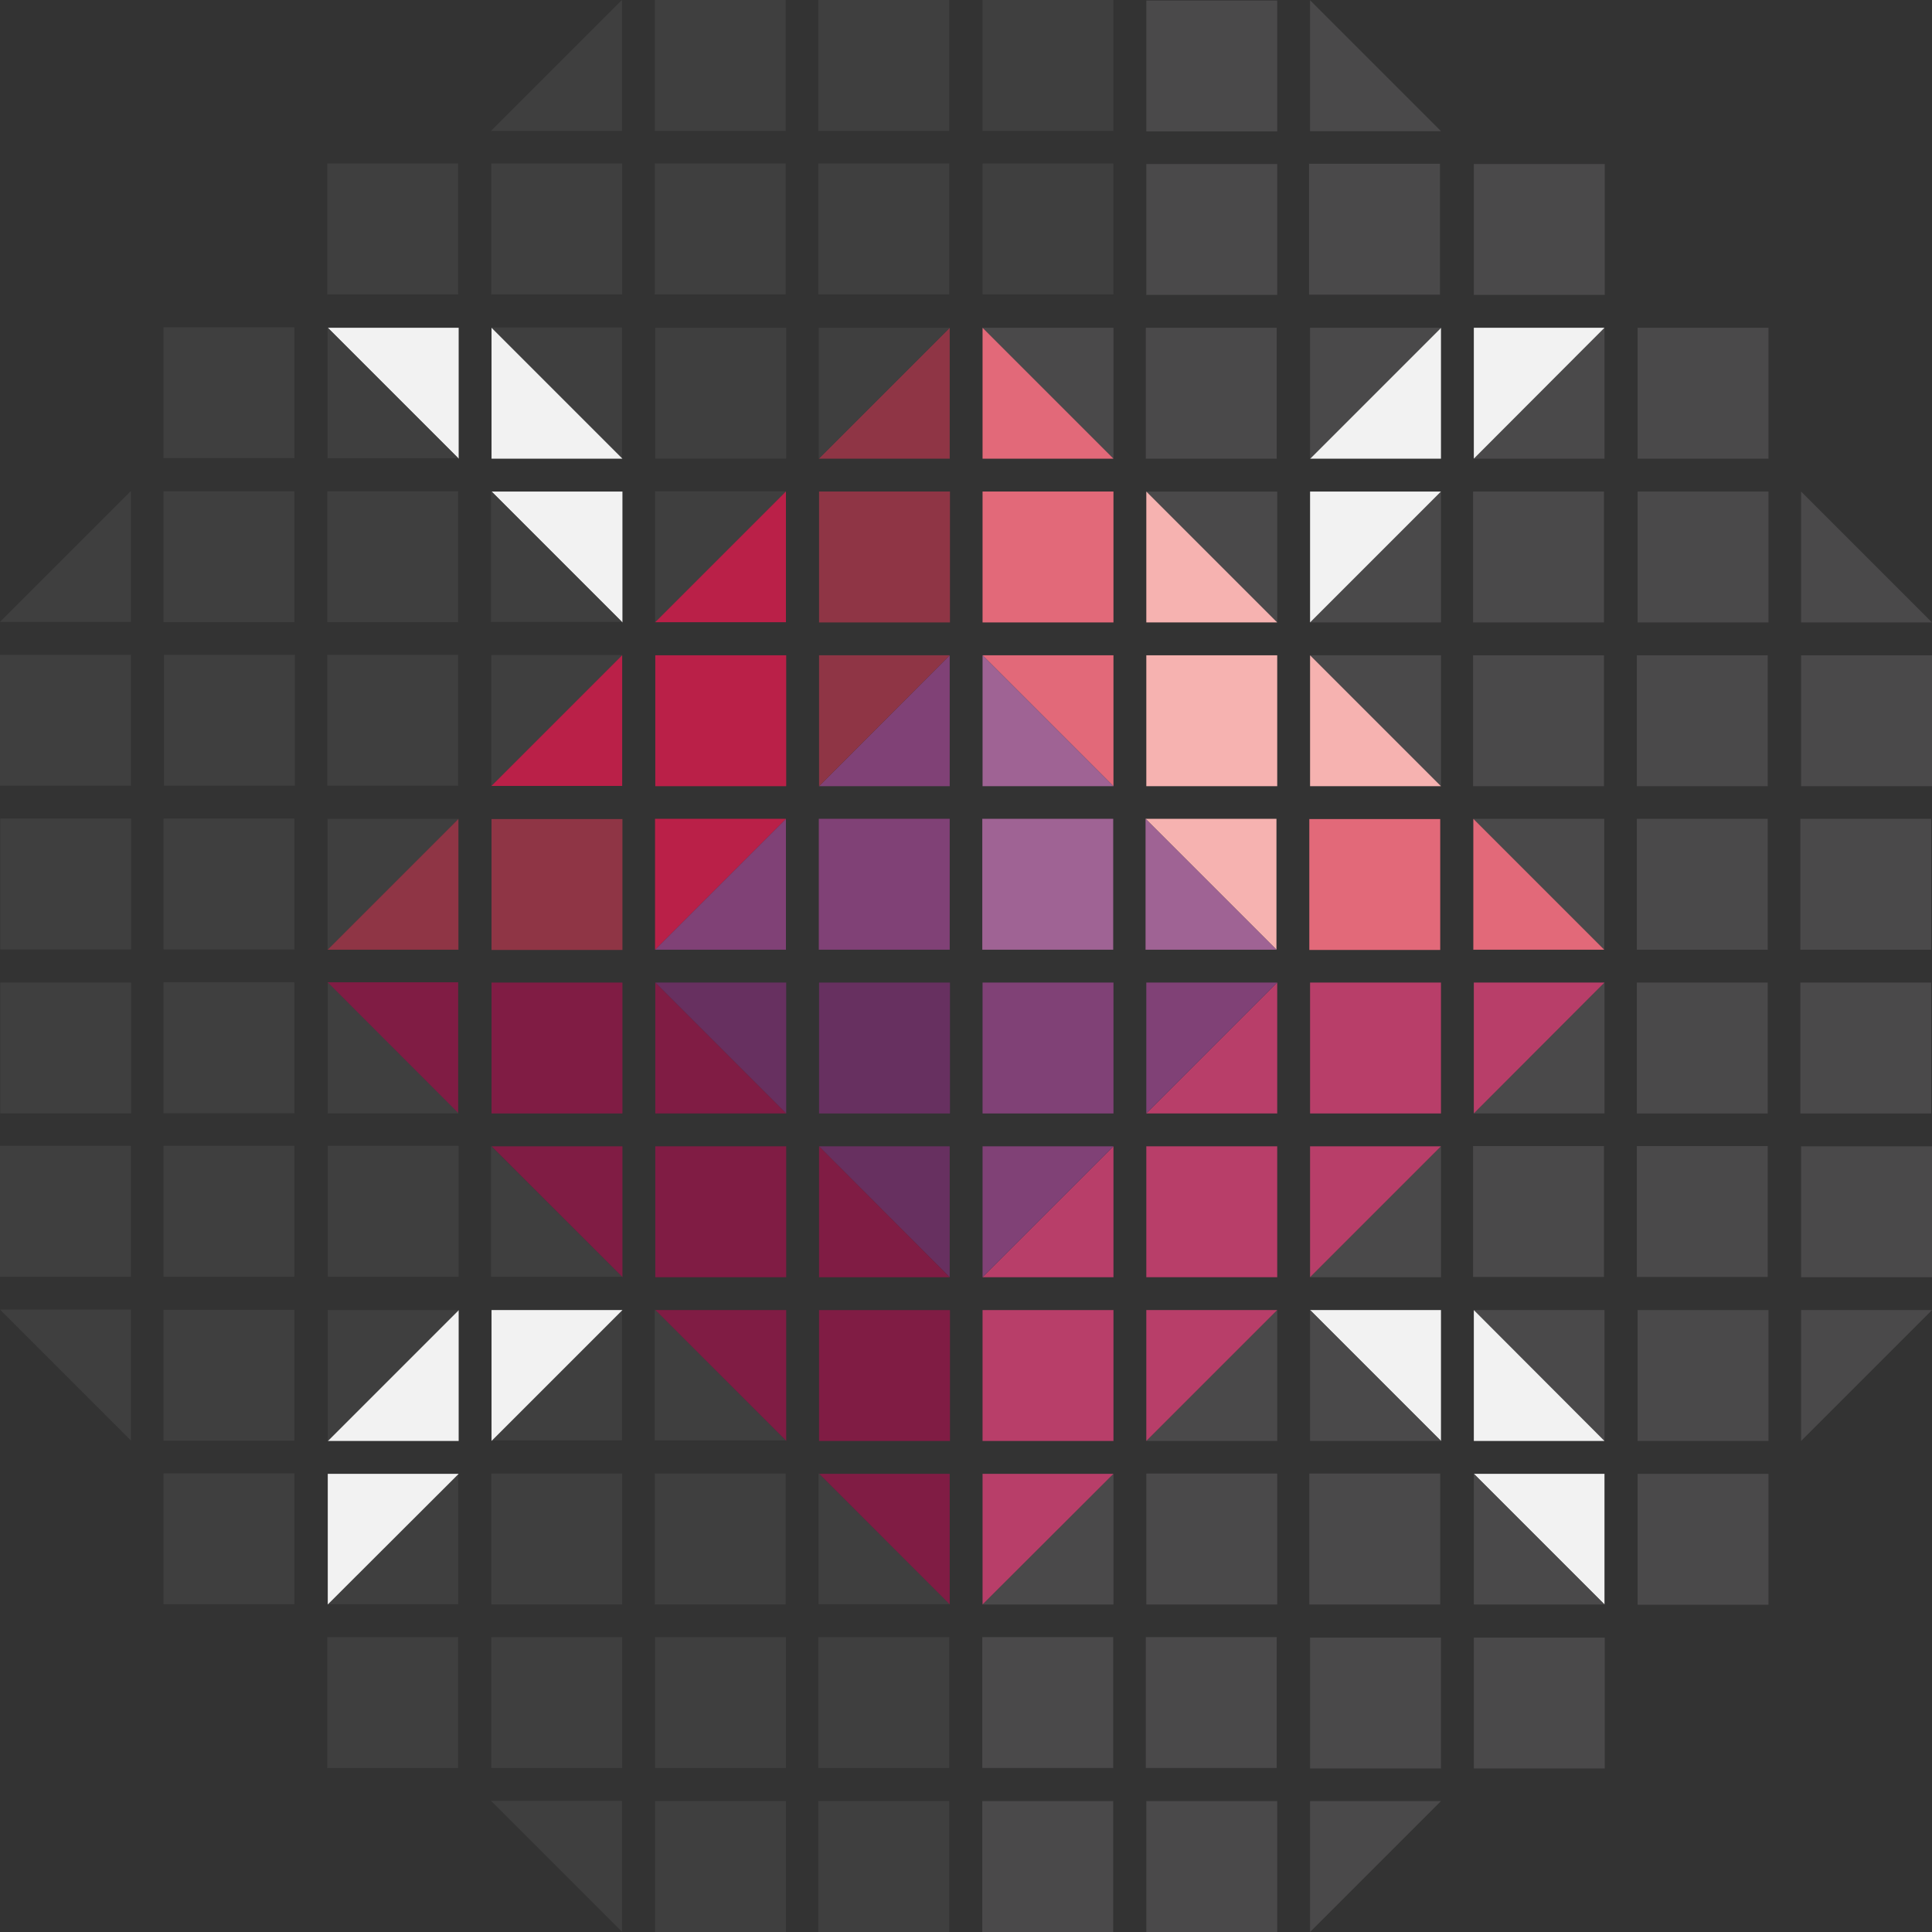 <svg class="label" xmlns="http://www.w3.org/2000/svg" viewBox="0 0 76.45 76.45">
  <rect x="0" y="0" width="76.45" height="76.45" fill="#333333" stroke="none"/>
  <g id="label-0">
    <polygon class="d d-0" points="51.84 76.45 57.02 71.27 51.84 71.27 51.84 76.45" style="fill: #4a494a"/>
    <rect class="d d-1" x="45.36" y="71.27" width="5.18" height="5.18" style="fill: #4a494a"/>
    <rect class="d d-2" x="38.86" y="71.27" width="5.18" height="5.18" transform="translate(82.91 147.72) rotate(180)" style="fill: #4a494a"/>
    <rect class="d d-3" x="32.39" y="71.27" width="5.18" height="5.18" transform="translate(69.95 147.72) rotate(180)" style="fill: #3f3f3f"/>
    <rect class="d d-4" x="25.93" y="71.27" width="5.18" height="5.18" transform="translate(57.03 147.72) rotate(180)" style="fill: #3f3f3f"/>
    <polygon class="d d-5" points="24.61 76.44 19.43 71.26 24.61 71.26 24.61 76.44" style="fill: #3f3f3f"/>
  </g>
  <g id="label-1">
    <rect class="d d-0" x="58.32" y="64.8" width="5.18" height="5.18" style="fill: #4a494a"/>
    <rect class="d d-1" x="51.84" y="64.8" width="5.18" height="5.18" style="fill: #4a494a"/>
    <rect class="d d-2" x="45.34" y="64.78" width="5.18" height="5.18" transform="translate(95.86 134.74) rotate(180)" style="fill: #4a494a"/>
    <rect class="d d-3" x="38.86" y="64.78" width="5.18" height="5.18" transform="translate(82.91 134.74) rotate(180)" style="fill: #4a494a"/>
    <rect class="d d-4" x="32.39" y="64.78" width="5.18" height="5.18" transform="translate(69.95 134.74) rotate(180)" style="fill: #3f3f3f"/>
    <rect class="d d-5" x="25.93" y="64.78" width="5.18" height="5.18" transform="translate(57.03 134.74) rotate(180)" style="fill: #3f3f3f"/>
    <rect class="d d-6" x="19.43" y="64.78" width="5.18" height="5.18" transform="translate(44.05 134.74) rotate(180)" style="fill: #3f3f3f"/>
    <rect class="d d-7" x="12.96" y="64.78" width="5.18" height="5.18" transform="translate(31.09 134.74) rotate(180)" style="fill: #3f3f3f"/>
  </g>
  <g id="label-2">
    <rect class="d d-0" x="64.8" y="58.32" width="5.18" height="5.18" style="fill: #4a494a"/>
    <polygon class="d d-1" points="63.49 63.49 58.32 58.32 63.49 58.32 63.49 63.49" style="fill: #f2f2f2"/>
    <polygon class="d d-1" points="58.32 58.32 63.49 63.49 58.32 63.49 58.32 58.32" style="fill: #4a494a"/>
    <rect class="d d-2" x="51.81" y="58.32" width="5.18" height="5.18" transform="translate(108.8 121.81) rotate(180)" style="fill: #4a494a"/>
    <rect class="d d-3" x="45.36" y="58.32" width="5.18" height="5.18" transform="translate(95.9 121.81) rotate(180)" style="fill: #4a494a"/>
    <polygon class="d d-4" points="38.88 63.49 44.06 58.32 44.06 63.49 38.88 63.49" style="fill: #4a494a"/>
    <polygon class="d d-4" points="44.06 58.32 38.88 63.49 38.88 58.32 44.06 58.32" style="fill: #b83e69"/>
    <polygon class="d d-5" points="37.58 63.49 32.41 58.32 37.58 58.32 37.58 63.49" style="fill: #801c44"/>
    <polygon class="d d-5" points="32.39 58.3 37.57 63.48 32.39 63.48 32.39 58.3" style="fill: #3f3f3f"/>
    <rect class="d d-6" x="25.91" y="58.32" width="5.18" height="5.18" transform="translate(57 121.81) rotate(180)" style="fill: #3f3f3f"/>
    <rect class="d d-7" x="19.43" y="58.32" width="5.18" height="5.18" transform="translate(44.05 121.81) rotate(180)" style="fill: #3f3f3f"/>
    <polygon class="d d-8" points="12.96 63.48 18.13 58.3 18.13 63.48 12.96 63.48" style="fill: #3f3f3f"/>
    <polygon class="d d-8" points="18.15 58.32 12.97 63.49 12.97 58.32 18.15 58.32" style="fill: #f2f2f2"/>
    <rect class="d d-9" x="6.48" y="58.3" width="5.18" height="5.18" transform="translate(18.13 121.78) rotate(180)" style="fill: #3f3f3f"/>
  </g>
  <g id="label-3">
    <polygon class="d d-0" points="71.27 57.02 76.45 51.84 71.27 51.84 71.27 57.02" style="fill: #4a494a"/>
    <rect class="d d-1" x="64.8" y="51.84" width="5.18" height="5.18" style="fill: #4a494a"/>
    <polygon class="d d-2" points="63.49 57.02 58.32 51.84 63.49 51.84 63.49 57.02" style="fill: #4a494a"/>
    <polygon class="d d-2" points="58.32 51.84 63.49 57.02 58.32 57.02 58.32 51.84" style="fill: #f2f2f2"/>
    <polygon class="d d-3" points="57.02 57.02 51.84 51.84 57.02 51.84 57.02 57.02" style="fill: #f2f2f2"/>
    <polygon class="d d-3" points="51.84 51.84 57.02 57.02 51.84 57.02 51.84 51.84" style="fill: #4a494a"/>
    <polygon class="d d-4" points="45.36 57.02 50.54 51.84 50.54 57.02 45.36 57.02" style="fill: #4a494a"/>
    <polygon class="d d-4" points="50.54 51.84 45.36 57.02 45.36 51.84 50.54 51.84" style="fill: #b83e69"/>
    <rect class="d d-5" x="38.88" y="51.84" width="5.18" height="5.18" style="fill: #b83e69"/>
    <rect class="d d-6" x="32.41" y="51.84" width="5.18" height="5.18" style="fill: #801c44"/>
    <polygon class="d d-7" points="31.11 57.02 25.93 51.84 31.11 51.84 31.11 57.02" style="fill: #801c44"/>
    <polygon class="d d-7" points="25.91 51.82 31.09 57 25.91 57 25.91 51.82" style="fill: #3f3f3f"/>
    <polygon class="d d-8" points="19.43 57 24.61 51.82 24.61 57 19.43 57" style="fill: #3f3f3f"/>
    <polygon class="d d-8" points="24.63 51.84 19.45 57.02 19.45 51.84 24.63 51.84" style="fill: #f2f2f2"/>
    <polygon class="d d-9" points="12.97 57.02 18.15 51.84 18.15 57.02 12.97 57.02" style="fill: #f2f2f2"/>
    <polygon class="d d-9" points="18.15 51.84 12.97 57.02 12.97 51.84 18.15 51.84" style="fill: #3f3f3f"/>
    <rect class="d d-10" x="6.48" y="51.82" width="5.18" height="5.18" transform="translate(18.13 108.83) rotate(180)" style="fill: #3f3f3f"/>
    <polygon class="d d-11" points="5.18 57 0 51.82 5.18 51.82 5.18 57" style="fill: #3f3f3f"/>
  </g>
  <g id="label-4">
    <rect class="d d-1" x="71.27" y="45.36" width="5.18" height="5.18" style="fill: #4a494a"/>
    <rect class="d d-2" x="64.77" y="45.35" width="5.18" height="5.18" style="fill: #4a494a"/>
    <rect class="d d-3" x="58.29" y="45.35" width="5.18" height="5.18" style="fill: #4a494a"/>
    <polygon class="d d-4" points="51.84 50.54 57.02 45.36 57.02 50.54 51.84 50.54" style="fill: #4a494a"/>
    <polygon class="d d-4" points="57.02 45.36 51.84 50.54 51.84 45.36 57.02 45.36" style="fill: #b83e69"/>
    <rect class="d d-5" x="45.36" y="45.36" width="5.18" height="5.18" style="fill: #b83e69"/>
    <polygon class="d d-6" points="38.88 50.54 44.06 45.36 44.06 50.54 38.88 50.54" style="fill: #b83e69"/>
    <polygon class="d d-6" points="38.88 50.54 38.88 45.36 44.06 45.36 38.88 50.54" style="fill: #804176"/>
    <polygon class="d d-7" points="37.58 50.54 32.41 45.36 37.58 45.36 37.58 50.54" style="fill: #673060"/>
    <polygon class="d d-7" points="32.41 45.36 37.58 50.54 32.41 50.54 32.41 45.36" style="fill: #801c44"/>
    <rect class="d d-8" x="25.93" y="45.36" width="5.18" height="5.18" style="fill: #801c44"/>
    <polygon class="d d-9" points="24.63 50.54 19.45 45.36 24.63 45.36 24.63 50.54" style="fill: #801c44"/>
    <polygon class="d d-9" points="19.43 45.35 24.61 50.52 19.43 50.52 19.43 45.35" style="fill: #3f3f3f"/>
    <rect class="d d-10" x="12.97" y="45.35" width="5.18" height="5.18" transform="translate(31.12 95.87) rotate(180)" style="fill: #3f3f3f"/>
    <rect class="d d-11" x="6.48" y="45.35" width="5.18" height="5.18" transform="translate(18.13 95.87) rotate(180)" style="fill: #3f3f3f"/>
    <rect class="d d-12" y="45.35" width="5.18" height="5.18" transform="translate(5.18 95.87) rotate(180)" style="fill: #3f3f3f"/>
  </g>
  <g id="label-5">
    <rect class="d d-2" x="71.24" y="38.88" width="5.18" height="5.18" style="fill: #4a494a"/>
    <rect class="d d-3" x="64.77" y="38.88" width="5.18" height="5.18" style="fill: #4a494a"/>
    <polygon class="d d-4" points="58.32 44.06 63.49 38.88 63.49 44.06 58.32 44.06" style="fill: #4a494a"/>
    <polygon class="d d-4" points="63.49 38.88 58.32 44.06 58.32 38.88 63.49 38.88" style="fill: #b83e69"/>
    <rect class="d d-5" x="51.84" y="38.88" width="5.18" height="5.18" style="fill: #b83e69"/>
    <polygon class="d d-6" points="45.36 44.06 50.54 38.88 50.54 44.06 45.36 44.06" style="fill: #b83e69"/>
    <polygon class="d d-6" points="45.36 44.06 45.36 38.88 50.54 38.88 45.36 44.06" style="fill: #804176"/>
    <rect class="d d-7" x="38.88" y="38.88" width="5.18" height="5.18" style="fill: #804176"/>
    <rect class="d d-8" x="32.41" y="38.88" width="5.18" height="5.18" style="fill: #673060"/>
    <polygon class="d d-9" points="31.11 44.06 25.93 38.88 31.11 38.88 31.11 44.06" style="fill: #673060"/>
    <polygon class="d d-9" points="25.93 38.88 31.11 44.06 25.93 44.06 25.93 38.88" style="fill: #801c44"/>
    <rect class="d d-10" x="19.45" y="38.88" width="5.18" height="5.18" style="fill: #801c44"/>
    <polygon class="d d-11" points="18.13 44.05 12.96 38.87 18.13 38.87 18.13 44.05" style="fill: #801c44"/>
    <polygon class="d d-11" points="12.97 38.88 18.15 44.06 12.97 44.06 12.97 38.88" style="fill: #3f3f3f"/>
    <rect class="d d-12" x="6.48" y="38.88" width="5.18" height="5.18" transform="translate(18.13 82.93) rotate(180)" style="fill: #3f3f3f"/>
    <rect class="d d-13" x="0.02" y="38.88" width="5.18" height="5.18" transform="translate(5.21 82.94) rotate(180)" style="fill: #3f3f3f"/>
  </g>
  <g id="label-6">
    <rect class="d d-3" x="71.24" y="32.4" width="5.18" height="5.18" style="fill: #4a494a"/>
    <rect class="d d-4" x="64.77" y="32.4" width="5.18" height="5.18" style="fill: #4a494a"/>
    <polygon class="d d-5" points="63.48 37.58 58.3 32.4 63.48 32.4 63.48 37.58" style="fill: #4a494a"/>
    <polygon class="d d-5" points="58.3 32.4 63.48 37.58 58.3 37.58 58.3 32.4" style="fill: #e26979"/>
    <rect class="d d-6" x="51.81" y="32.41" width="5.18" height="5.18" style="fill: #e26979"/>
    <polygon class="d d-7" points="50.51 37.58 45.33 32.4 50.51 32.4 50.51 37.58" style="fill: #f6b2b0"/>
    <polygon class="d d-7" points="50.51 37.58 45.33 37.58 45.33 32.4 50.51 37.58" style="fill: #9f6394"/>
    <rect class="d d-8" x="38.87" y="32.4" width="5.18" height="5.18" style="fill: #9f6394"/>
    <rect class="d d-9" x="32.4" y="32.4" width="5.18" height="5.18" style="fill: #804176"/>
    <polygon class="d d-10" points="31.1 37.58 25.92 37.58 31.1 32.4 31.1 37.58" style="fill: #804176"/>
    <polygon class="d d-10" points="31.1 32.4 25.92 37.58 25.92 32.4 31.1 32.4" style="fill: #ba2048"/>
    <rect class="d d-11" x="19.45" y="32.41" width="5.18" height="5.18" style="fill: #8f3545"/>
    <polygon class="d d-12" points="12.96 37.58 18.14 32.4 18.14 37.58 12.96 37.58" style="fill: #8f3545"/>
    <polygon class="d d-12" points="18.14 32.4 12.96 37.58 12.96 32.4 18.14 32.4" style="fill: #3f3f3f"/>
    <rect class="d d-13" x="6.48" y="32.4" width="5.18" height="5.18" transform="translate(18.13 69.97) rotate(180)" style="fill: #3f3f3f"/>
    <rect class="d d-14" x="0.02" y="32.4" width="5.18" height="5.18" transform="translate(5.21 69.97) rotate(180)" style="fill: #3f3f3f"/>
  </g>
  <g id="label-7">
    <rect class="d d-4" x="71.27" y="25.93" width="5.18" height="5.18" style="fill: #4a494a"/>
    <rect class="d d-5" x="64.77" y="25.93" width="5.18" height="5.18" style="fill: #4a494a"/>
    <rect class="d d-6" x="58.29" y="25.93" width="5.18" height="5.18" style="fill: #4a494a"/>
    <polygon class="d d-7" points="57.02 31.11 51.84 25.93 57.02 25.93 57.02 31.11" style="fill: #4a494a"/>
    <polygon class="d d-7" points="51.84 25.93 57.02 31.11 51.84 31.11 51.84 25.93" style="fill: #f6b2b0"/>
    <rect class="d d-8" x="45.36" y="25.93" width="5.18" height="5.18" style="fill: #f6b2b0"/>
    <polygon class="d d-9" points="44.06 31.11 38.88 25.93 44.06 25.93 44.06 31.11" style="fill: #e26979"/>
    <polygon class="d d-9" points="44.06 31.11 38.88 31.11 38.88 25.93 44.06 31.11" style="fill: #9f6394"/>
    <polygon class="d d-10" points="37.58 31.11 32.41 31.11 37.58 25.93 37.58 31.11" style="fill: #804176"/>
    <polygon class="d d-10" points="37.58 25.93 32.41 31.11 32.41 25.93 37.58 25.93" style="fill: #8f3545"/>
    <rect class="d d-11" x="25.93" y="25.93" width="5.18" height="5.18" style="fill: #ba2048"/>
    <polygon class="d d-12" points="19.44 31.1 24.62 25.92 24.62 31.1 19.44 31.1" style="fill: #ba2048"/>
    <polygon class="d d-12" points="24.62 25.92 19.44 31.1 19.44 25.92 24.62 25.92" style="fill: #3f3f3f"/>
    <rect class="d d-13" x="12.96" y="25.91" width="5.18" height="5.18" transform="translate(31.09 57) rotate(-180)" style="fill: #3f3f3f"/>
    <rect class="d d-14" x="6.48" y="25.91" width="5.18" height="5.18" transform="translate(18.15 57) rotate(-180)" style="fill: #3f3f3f"/>
    <rect class="d d-15" y="25.91" width="5.18" height="5.18" transform="translate(5.18 57) rotate(-180)" style="fill: #3f3f3f"/>
  </g>
  <g id="label-8">
    <polygon class="d d-5" points="71.27 19.45 76.45 24.63 71.27 24.63 71.27 19.45" style="fill: #4a494a"/>
    <rect class="d d-6" x="64.8" y="19.45" width="5.18" height="5.18" style="fill: #4a494a"/>
    <rect class="d d-7" x="58.29" y="19.45" width="5.18" height="5.18" style="fill: #4a494a"/>
    <polygon class="d d-8" points="51.84 24.63 57.02 19.45 57.02 24.63 51.84 24.63" style="fill: #4a494a"/>
    <polygon class="d d-8" points="57.02 19.45 51.84 24.63 51.84 19.45 57.02 19.45" style="fill: #f2f2f2"/>
    <polygon class="d d-9" points="50.54 24.63 45.36 19.45 50.54 19.45 50.54 24.63" style="fill: #4a494a"/>
    <polygon class="d d-9" points="45.36 19.45 50.54 24.63 45.36 24.63 45.36 19.45" style="fill: #f6b2b0"/>
    <rect class="d d-10" x="38.88" y="19.45" width="5.18" height="5.18" style="fill: #e26979"/>
    <rect class="d d-11" x="32.41" y="19.45" width="5.18" height="5.18" style="fill: #8f3545"/>
    <polygon class="d d-12" points="25.92 24.62 31.1 19.44 31.1 24.62 25.92 24.62" style="fill: #ba2048"/>
    <polygon class="d d-12" points="31.1 19.44 25.92 24.62 25.92 19.44 31.1 19.44" style="fill: #3f3f3f"/>
    <polygon class="d d-13" points="24.63 24.63 19.45 19.45 24.63 19.45 24.63 24.63" style="fill: #f2f2f2"/>
    <polygon class="d d-13" points="19.43 19.43 24.61 24.61 19.43 24.61 19.43 19.43" style="fill: #3f3f3f"/>
    <rect class="d d-14" x="12.96" y="19.43" width="5.18" height="5.18" transform="translate(31.09 44.05) rotate(-180)" style="fill: #3f3f3f"/>
    <rect class="d d-15" x="6.48" y="19.43" width="5.18" height="5.18" transform="translate(18.13 44.05) rotate(-180)" style="fill: #3f3f3f"/>
    <polygon class="d d-16" points="5.18 19.43 0 24.61 5.18 24.61 5.18 19.43" style="fill: #3f3f3f"/>
  </g>
  <g id="label-9">
    <rect class="d d-7" x="64.8" y="12.97" width="5.18" height="5.18" style="fill: #4a494a"/>
    <polygon class="d d-8" points="58.32 18.15 63.49 12.97 63.49 18.15 58.32 18.15" style="fill: #4a494a"/>
    <polygon class="d d-8" points="63.49 12.97 58.32 18.15 58.32 12.97 63.49 12.97" style="fill: #f2f2f2"/>
    <polygon class="d d-9" points="51.84 18.15 57.02 12.97 57.02 18.15 51.84 18.15" style="fill: #f2f2f2"/>
    <polygon class="d d-9" points="57.02 12.97 51.84 18.15 51.84 12.97 57.02 12.97" style="fill: #4a494a"/>
    <rect class="d d-10" x="45.34" y="12.97" width="5.18" height="5.18" style="fill: #4a494a"/>
    <polygon class="d d-11" points="44.06 18.15 38.88 12.97 44.06 12.97 44.06 18.15" style="fill: #4a494a"/>
    <polygon class="d d-11" points="38.88 12.97 44.06 18.15 38.88 18.15 38.88 12.97" style="fill: #e26979"/>
    <polygon class="d d-12" points="32.4 18.15 37.58 12.97 37.58 18.15 32.4 18.15" style="fill: #8f3545"/>
    <polygon class="d d-12" points="37.58 12.97 32.4 18.15 32.4 12.97 37.58 12.97" style="fill: #3f3f3f"/>
    <rect class="d d-13" x="25.93" y="12.97" width="5.18" height="5.18" style="fill: #3f3f3f"/>
    <polygon class="d d-14" points="19.43 12.96 24.61 18.13 24.61 12.96 19.43 12.96" style="fill: #3f3f3f"/>
    <polygon class="d d-14" points="19.45 12.97 24.63 18.15 19.45 18.15 19.45 12.97" style="fill: #f2f2f2"/>
    <polygon class="d d-15" points="18.15 18.15 12.97 12.97 18.15 12.97 18.15 18.15" style="fill: #f2f2f2"/>
    <polygon class="d d-15" points="18.13 18.13 12.96 12.96 12.96 18.13 18.13 18.13" style="fill: #3f3f3f"/>
    <rect class="d d-16" x="6.48" y="12.96" width="5.18" height="5.18" transform="translate(18.13 31.09) rotate(-180)" style="fill: #3f3f3f"/>
  </g>
  <g id="label-10">
    <rect class="d d-9" x="58.32" y="6.49" width="5.18" height="5.18" style="fill: #4a494a"/>
    <rect class="d d-10" x="51.8" y="6.48" width="5.18" height="5.18" style="fill: #4a494a"/>
    <rect class="d d-11" x="45.36" y="6.49" width="5.18" height="5.18" style="fill: #4a494a"/>
    <rect class="d d-12" x="38.87" y="6.47" width="5.18" height="5.18" transform="translate(82.93 18.12) rotate(-180)" style="fill: #3f3f3f"/>
    <rect class="d d-13" x="32.39" y="6.47" width="5.18" height="5.18" transform="translate(69.95 18.12) rotate(-180)" style="fill: #3f3f3f"/>
    <rect class="d d-14" x="25.91" y="6.47" width="5.18" height="5.18" transform="translate(57 18.12) rotate(-180)" style="fill: #3f3f3f"/>
    <rect class="d d-15" x="19.43" y="6.48" width="5.18" height="5.18" transform="translate(44.05 18.13) rotate(-180)" style="fill: #3f3f3f"/>
    <rect class="d d-16" x="12.96" y="6.48" width="5.18" height="5.18" transform="translate(31.09 18.13) rotate(-180)" style="fill: #3f3f3f"/>
  </g>
  <g id="label-11">
    <polygon class="d d-11" points="51.84 0.01 57.02 5.19 51.84 5.19 51.84 0.01" style="fill: #4a494a"/>
    <rect class="d d-12" x="45.36" y="0.02" width="5.18" height="5.18" style="fill: #4a494a"/>
    <rect class="d d-13" x="38.87" width="5.18" height="5.18" transform="translate(82.93 5.18) rotate(-180)" style="fill: #3f3f3f"/>
    <rect class="d d-14" x="32.39" width="5.18" height="5.18" transform="translate(69.95 5.18) rotate(-180)" style="fill: #3f3f3f"/>
    <rect class="d d-15" x="25.91" width="5.18" height="5.18" transform="translate(57 5.18) rotate(-180)" style="fill: #3f3f3f"/>
    <polygon class="d d-16" points="24.61 0 19.43 5.18 24.61 5.18 24.61 0" style="fill: #3f3f3f"/>
  </g>
</svg>
